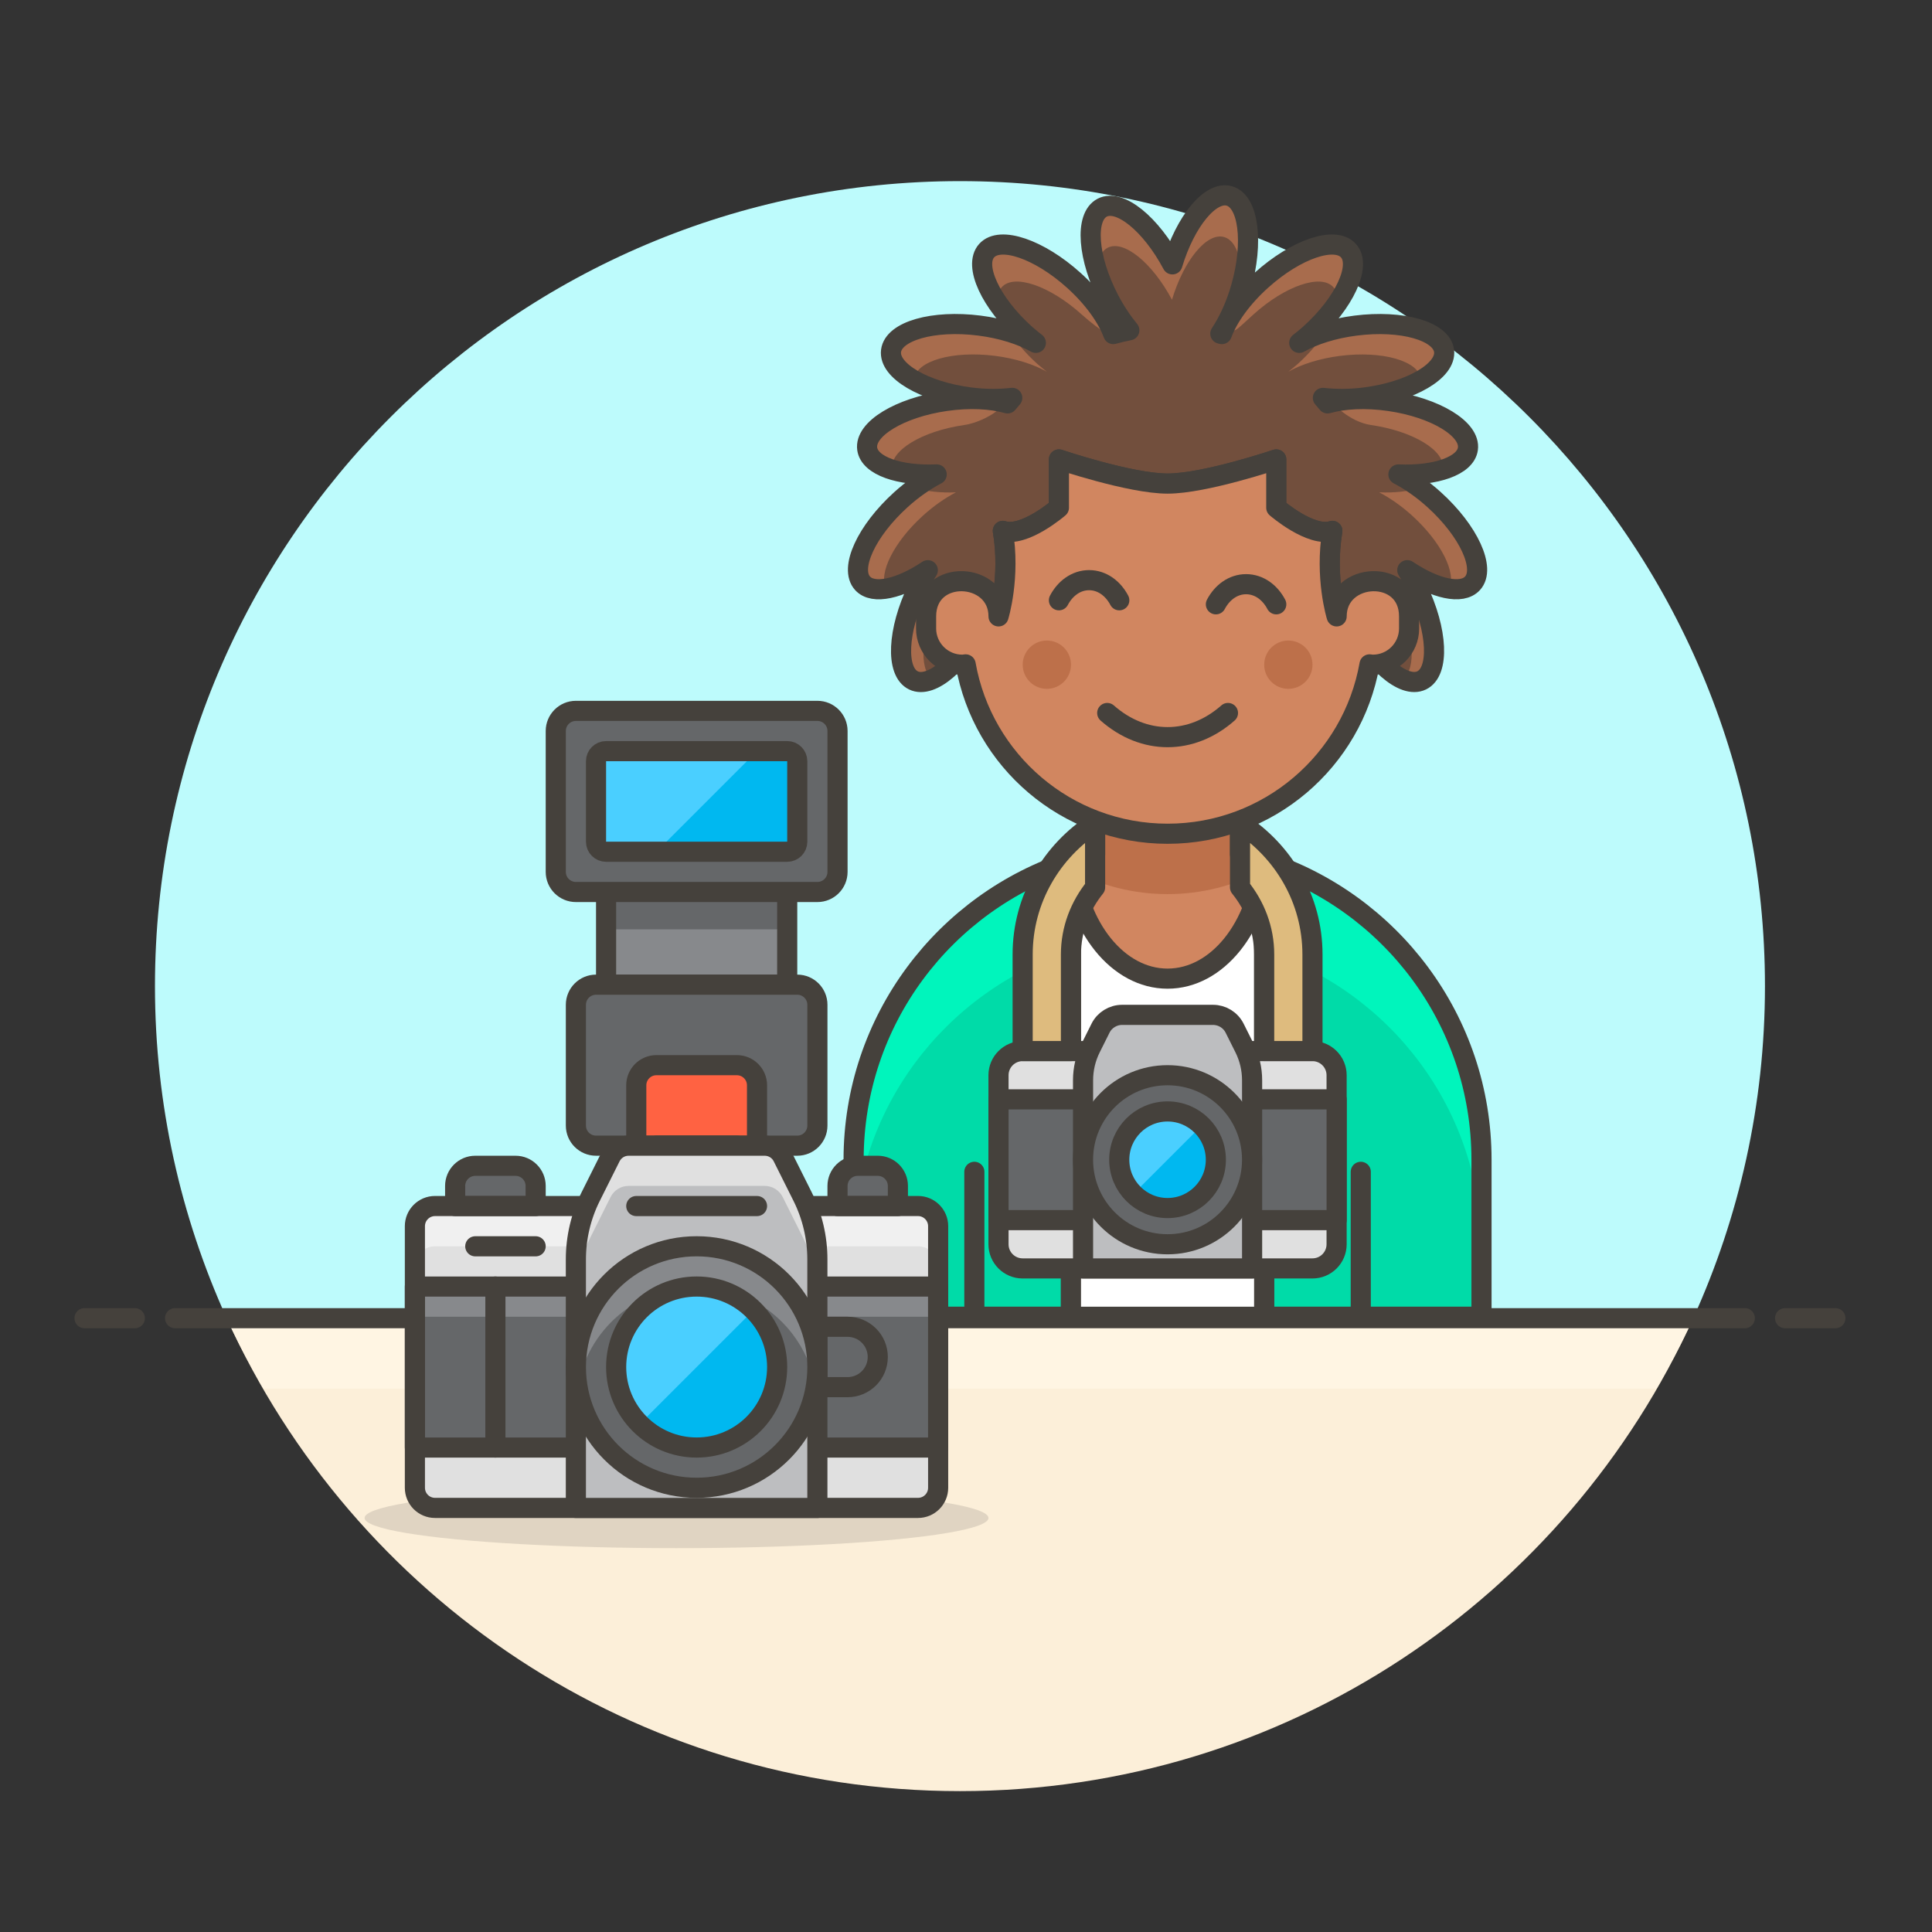 <?xml version="1.0" encoding="utf-8"?>
<!-- Generator: Adobe Illustrator 21.0.0, SVG Export Plug-In . SVG Version: 6.00 Build 0)  -->
<svg version="1.1" id="Layer_1" xmlns="http://www.w3.org/2000/svg" xmlns:xlink="http://www.w3.org/1999/xlink" x="0px" y="0px"
	 width="96px" height="96px" viewBox="0 0 96 96" enable-background="new 0 0 96 96" xml:space="preserve">
<rect x="0" y="0" width="96" height="96" fill="#333333" stroke="none"/>
<g>
	<g>
		<path fill="#BDFBFC" d="M87.7,49c0-22.091-17.909-40-40-40s-40,17.909-40,40c0,5.885,1.281,11.468,3.564,16.5h72.872
			C86.419,60.468,87.7,54.885,87.7,49z"/>
		<path fill="#FCEFD9" d="M11.264,65.5C17.549,79.357,31.494,89,47.7,89c16.206,0,30.151-9.643,36.436-23.5H11.264z"/>
		<path fill="#FFF5E3" d="M82.308,69c0.659-1.137,1.282-2.296,1.829-3.5H11.264c0.546,1.204,1.17,2.363,1.829,3.5H82.308z"/>
	</g>
	<g>
		
			<line fill="none" stroke="#45413C" stroke-linecap="round" stroke-linejoin="round" stroke-miterlimit="10" x1="8.7" y1="65.5" x2="86.7" y2="65.5"/>
		
			<line fill="none" stroke="#45413C" stroke-linecap="round" stroke-linejoin="round" stroke-miterlimit="10" x1="4.2" y1="65.5" x2="6.7" y2="65.5"/>
		
			<line fill="none" stroke="#45413C" stroke-linecap="round" stroke-linejoin="round" stroke-miterlimit="10" x1="88.7" y1="65.5" x2="91.2" y2="65.5"/>
	</g>
</g>
<g>
	<g>
		<g>
			<g>
				<path fill="#00DBA8" d="M53.215,42.788c-6.265,2.025-10.8,7.9-10.8,14.84v7.8h10.8V42.788z"/>
				<path fill="#00DBA8" d="M62.815,42.788c6.265,2.025,10.8,7.9,10.8,14.84v7.8h-10.8V42.788z"/>
				<path fill="#00F5BC" d="M42.415,57.628v4.454c0-6.939,4.535-12.814,10.8-14.84v-4.454C46.95,44.813,42.415,50.688,42.415,57.628
					z"/>
				<path fill="#00F5BC" d="M62.815,42.788v4.454c6.265,2.025,10.8,7.9,10.8,14.84v-4.454
					C73.616,50.688,69.081,44.813,62.815,42.788z"/>
				
					<line fill="none" stroke="#45413C" stroke-linecap="round" stroke-linejoin="round" stroke-miterlimit="10" x1="48.415" y1="58.227" x2="48.415" y2="65.427"/>
				
					<line fill="none" stroke="#45413C" stroke-linecap="round" stroke-linejoin="round" stroke-miterlimit="10" x1="67.616" y1="58.227" x2="67.616" y2="65.427"/>
				<path fill="none" stroke="#45413C" stroke-linecap="round" stroke-linejoin="round" stroke-miterlimit="10" d="M53.215,42.788
					c-6.265,2.025-10.8,7.9-10.8,14.84v7.8h10.8V42.788z"/>
				<path fill="none" stroke="#45413C" stroke-linecap="round" stroke-linejoin="round" stroke-miterlimit="10" d="M62.815,42.788
					c6.265,2.025,10.8,7.9,10.8,14.84v7.8h-10.8V42.788z"/>
				<path fill="#FFFFFF" stroke="#45413C" stroke-linecap="round" stroke-linejoin="round" stroke-miterlimit="10" d="
					M58.015,42.028c-1.675,0-3.288,0.271-4.8,0.76v22.64h9.6v-22.64C61.305,42.3,59.688,42.028,58.015,42.028z"/>
				<g>
					<path fill="#D18660" d="M61.616,42.451v-2.823h-7.2v2.824c-0.395,0.094-0.784,0.201-1.167,0.324
						c0.271,3.292,2.3,5.852,4.767,5.852s4.496-2.56,4.767-5.852C62.4,42.653,62.01,42.546,61.616,42.451z"/>
					<path fill="#BD704A" d="M61.616,42.451v-2.823h-7.2v2.824c-0.395,0.094-0.784,0.201-1.167,0.324
						c0.014,0.173,0.053,0.334,0.076,0.503c1.405,0.729,2.998,1.149,4.691,1.149s3.285-0.419,4.691-1.149
						c0.024-0.169,0.062-0.33,0.076-0.503C62.4,42.653,62.01,42.546,61.616,42.451z"/>
					<path fill="none" stroke="#45413C" stroke-linecap="round" stroke-linejoin="round" stroke-miterlimit="10" d="M61.616,42.451
						v-2.823h-7.2v2.824c-0.395,0.094-0.784,0.201-1.167,0.324c0.271,3.292,2.3,5.852,4.767,5.852s4.496-2.56,4.767-5.852
						C62.4,42.653,62.01,42.546,61.616,42.451z"/>
				</g>
			</g>
			<g>
				<g>
					<path fill="#724F3D" d="M71.265,24.831c-0.588-0.533-1.2-0.952-1.779-1.256c1.861,0.078,3.331-0.427,3.452-1.269
						c0.142-0.983-1.605-2.049-3.901-2.38c-1.178-0.169-2.266-0.109-3.071,0.119c-0.075-0.094-0.154-0.184-0.232-0.274
						c0.627,0.071,1.331,0.074,2.081-0.021c2.301-0.293,4.065-1.329,3.94-2.315c-0.125-0.986-2.092-1.549-4.394-1.256
						c-1.112,0.141-2.093,0.458-2.802,0.858c0.177-0.138,0.354-0.278,0.527-0.435c1.724-1.552,2.582-3.409,1.917-4.148
						c-0.665-0.739-2.602-0.08-4.326,1.472c-0.979,0.882-1.664,1.855-1.964,2.674c-0.026-0.008-0.051-0.014-0.077-0.021
						c0.408-0.613,0.776-1.404,1.033-2.311c0.633-2.231,0.371-4.261-0.585-4.531c-0.934-0.266-2.181,1.25-2.828,3.399
						c-1.069-2.01-2.619-3.269-3.489-2.816c-0.882,0.459-0.729,2.499,0.341,4.557c0.304,0.584,0.65,1.097,1.008,1.535
						c-0.271,0.051-0.535,0.116-0.798,0.188c-0.3-0.817-0.985-1.792-1.965-2.674c-1.724-1.552-3.661-2.211-4.326-1.472
						c-0.665,0.738,0.193,2.596,1.917,4.148c0.174,0.156,0.351,0.297,0.527,0.435c-0.709-0.399-1.689-0.717-2.802-0.858
						c-2.301-0.293-4.268,0.27-4.393,1.256c-0.125,0.986,1.639,2.022,3.939,2.315c0.751,0.096,1.457,0.092,2.084,0.02
						c-0.078,0.091-0.157,0.182-0.233,0.275c-0.806-0.229-1.894-0.289-3.073-0.12c-2.296,0.331-4.042,1.396-3.901,2.38
						c0.121,0.843,1.591,1.348,3.452,1.269c-0.579,0.304-1.191,0.723-1.779,1.256c-1.719,1.557-2.572,3.417-1.905,4.153
						c0.53,0.585,1.858,0.276,3.243-0.65c-0.179,0.286-0.352,0.586-0.509,0.911c-1.009,2.09-1.1,4.133-0.205,4.565
						c0.895,0.433,2.439-0.911,3.447-3c0.191-0.396,0.338-0.786,0.463-1.167c0.195,0.277,0.318,0.609,0.318,0.984
						c0,0,0.6-1.935,0.213-4.249c1.054,0.351,2.787-1.151,2.787-1.151v-2.399c0,0,3.545,1.2,5.4,1.2s5.4-1.2,5.4-1.2v2.399
						c0,0,1.733,1.503,2.787,1.151c-0.387,2.314,0.213,4.249,0.213,4.249c0-0.373,0.122-0.704,0.315-0.982
						c0.125,0.381,0.271,0.77,0.462,1.164c1.008,2.089,2.552,3.433,3.447,3c0.895-0.433,0.804-2.476-0.205-4.565
						c-0.157-0.325-0.331-0.625-0.509-0.911c1.385,0.927,2.713,1.235,3.243,0.65C73.837,28.248,72.984,26.387,71.265,24.831z"/>
					<g>
						<path fill="#A86C4D" d="M55.037,12.312c0.797-0.414,2.218,0.74,3.198,2.582c0.594-1.971,1.736-3.359,2.592-3.116
							c0.634,0.18,0.929,1.206,0.828,2.53c0.004-0.014,0.009-0.026,0.013-0.04c0.633-2.231,0.371-4.261-0.586-4.531
							c-0.934-0.266-2.18,1.25-2.828,3.399c-1.069-2.01-2.619-3.269-3.489-2.816c-0.679,0.354-0.739,1.646-0.245,3.161
							C54.54,12.915,54.703,12.486,55.037,12.312z"/>
						<path fill="#A86C4D" d="M61.547,15.157c-0.048,0.254-0.108,0.513-0.183,0.775c-0.235,0.832,0.028,0.495,0.925-0.313
							c1.58-1.423,3.356-2.027,3.965-1.35c0.173,0.192,0.223,0.474,0.184,0.801c0.751-1.09,1.017-2.113,0.564-2.615
							c-0.665-0.739-2.602-0.08-4.326,1.472C62.235,14.326,61.862,14.744,61.547,15.157z"/>
						<path fill="#A86C4D" d="M66.116,19.927c0.072,0.083,0.924,1.036,2.003,1.191c2.105,0.303,3.706,1.279,3.576,2.181
							c-0.002,0.014-0.011,0.025-0.014,0.039c0.713-0.219,1.19-0.573,1.256-1.033c0.126-0.879-1.258-1.818-3.19-2.246
							C69.091,20.477,66.69,19.993,66.116,19.927z"/>
						<path fill="#A86C4D" d="M64.498,18.072c-0.159,0.143-0.321,0.271-0.483,0.399c0.649-0.366,1.549-0.657,2.568-0.787
							c2.11-0.267,3.913,0.248,4.028,1.152c0.003,0.021-0.008,0.042-0.007,0.064c0.765-0.429,1.216-0.951,1.151-1.464
							c-0.125-0.986-2.092-1.549-4.394-1.256c-0.539,0.068-1.045,0.18-1.507,0.32C65.52,17.02,65.062,17.563,64.498,18.072z"/>
						<path fill="#A86C4D" d="M49.776,14.269c0.61-0.678,2.385-0.073,3.965,1.35c0.898,0.809,1.928,1.457,1.662,0.962
							c-0.028,0.007-0.057,0.012-0.085,0.02c-0.3-0.817-0.985-1.792-1.965-2.674c-1.724-1.552-3.66-2.211-4.326-1.472
							c-0.453,0.502-0.187,1.525,0.565,2.615C49.553,14.743,49.602,14.462,49.776,14.269z"/>
						<path fill="#A86C4D" d="M71.265,24.831c-0.24-0.218-0.485-0.403-0.728-0.582c-0.544,0.166-1.235,0.247-2.007,0.215
							c0.531,0.278,1.092,0.662,1.631,1.151c1.458,1.32,2.221,2.868,1.845,3.629c0.506,0.08,0.921,0.008,1.163-0.26
							C73.837,28.248,72.984,26.387,71.265,24.831z"/>
						<path fill="#A86C4D" d="M45.427,18.899c0.001-0.021-0.009-0.043-0.007-0.064c0.115-0.904,1.918-1.42,4.027-1.152
							c1.02,0.13,1.919,0.421,2.568,0.787c-0.162-0.127-0.323-0.256-0.483-0.399c-0.565-0.509-1.022-1.052-1.357-1.572
							c-0.461-0.141-0.967-0.252-1.506-0.32c-2.301-0.293-4.268,0.27-4.394,1.256C44.211,17.948,44.663,18.471,45.427,18.899z"/>
						<path fill="#A86C4D" d="M68.935,28.827c0.164,0.262,0.323,0.536,0.467,0.835c0.87,1.802,0.985,3.55,0.314,4.083
							c0.343,0.15,0.663,0.191,0.925,0.065c0.843-0.407,0.8-2.244-0.048-4.2C70.095,29.484,69.522,29.219,68.935,28.827z"/>
						<path fill="#A86C4D" d="M46.629,29.662c0.145-0.299,0.303-0.573,0.467-0.835c-0.587,0.393-1.16,0.657-1.658,0.783
							c-0.848,1.956-0.891,3.793-0.048,4.2c0.262,0.126,0.582,0.085,0.925-0.065C45.644,33.212,45.759,31.464,46.629,29.662z"/>
						<path fill="#A86C4D" d="M45.869,25.615c0.539-0.489,1.1-0.873,1.631-1.151c-0.772,0.032-1.463-0.049-2.007-0.215
							c-0.244,0.179-0.488,0.364-0.728,0.582c-1.719,1.557-2.572,3.417-1.905,4.153c0.243,0.268,0.657,0.34,1.163,0.26
							C43.647,28.483,44.411,26.935,45.869,25.615z"/>
						<path fill="#A86C4D" d="M44.349,23.339c-0.003-0.014-0.012-0.025-0.014-0.039c-0.13-0.901,1.471-1.878,3.576-2.181
							c1.081-0.156,2.393-1.104,1.704-1.191c-1.12-0.142-2.675,0.55-3.333,0.132c-1.933,0.428-3.316,1.367-3.19,2.246
							C43.159,22.765,43.636,23.12,44.349,23.339z"/>
					</g>
					<path fill="none" stroke="#45413C" stroke-linecap="round" stroke-linejoin="round" stroke-miterlimit="10" d="M71.265,24.831
						c-0.588-0.533-1.2-0.952-1.779-1.256c1.861,0.078,3.331-0.427,3.452-1.269c0.142-0.983-1.605-2.049-3.901-2.38
						c-1.178-0.169-2.266-0.109-3.071,0.119c-0.075-0.094-0.154-0.184-0.232-0.274c0.627,0.071,1.331,0.074,2.081-0.021
						c2.301-0.293,4.065-1.329,3.94-2.315c-0.125-0.986-2.092-1.549-4.394-1.256c-1.112,0.141-2.093,0.458-2.802,0.858
						c0.177-0.138,0.354-0.278,0.527-0.435c1.724-1.552,2.582-3.409,1.917-4.148c-0.665-0.739-2.602-0.08-4.326,1.472
						c-0.979,0.882-1.664,1.855-1.964,2.674c-0.026-0.008-0.051-0.014-0.077-0.021c0.408-0.613,0.776-1.404,1.033-2.311
						c0.633-2.231,0.371-4.261-0.585-4.531c-0.934-0.266-2.181,1.25-2.828,3.399c-1.069-2.01-2.619-3.269-3.489-2.816
						c-0.882,0.459-0.729,2.499,0.341,4.557c0.304,0.584,0.65,1.097,1.008,1.535c-0.271,0.051-0.535,0.116-0.798,0.188
						c-0.3-0.817-0.985-1.792-1.965-2.674c-1.724-1.552-3.661-2.211-4.326-1.472c-0.665,0.738,0.193,2.596,1.917,4.148
						c0.174,0.156,0.351,0.297,0.527,0.435c-0.709-0.399-1.689-0.717-2.802-0.858c-2.301-0.293-4.268,0.27-4.393,1.256
						c-0.125,0.986,1.639,2.022,3.939,2.315c0.751,0.096,1.457,0.092,2.084,0.02c-0.078,0.091-0.157,0.182-0.233,0.275
						c-0.806-0.229-1.894-0.289-3.073-0.12c-2.296,0.331-4.042,1.396-3.901,2.38c0.121,0.843,1.591,1.348,3.452,1.269
						c-0.579,0.304-1.191,0.723-1.779,1.256c-1.719,1.557-2.572,3.417-1.905,4.153c0.53,0.585,1.858,0.276,3.243-0.65
						c-0.179,0.286-0.352,0.586-0.509,0.911c-1.009,2.09-1.1,4.133-0.205,4.565c0.895,0.433,2.439-0.911,3.447-3
						c0.191-0.396,0.338-0.786,0.463-1.167c0.195,0.277,0.318,0.609,0.318,0.984c0,0,0.6-1.935,0.213-4.249
						c1.054,0.351,2.787-1.151,2.787-1.151v-2.399c0,0,3.545,1.2,5.4,1.2s5.4-1.2,5.4-1.2v2.399c0,0,1.733,1.503,2.787,1.151
						c-0.387,2.314,0.213,4.249,0.213,4.249c0-0.373,0.122-0.704,0.315-0.982c0.125,0.381,0.271,0.77,0.462,1.164
						c1.008,2.089,2.552,3.433,3.447,3c0.895-0.433,0.804-2.476-0.205-4.565c-0.157-0.325-0.331-0.625-0.509-0.911
						c1.385,0.927,2.713,1.235,3.243,0.65C73.837,28.248,72.984,26.387,71.265,24.831z"/>
				</g>
				<g>
					<path fill="#D18660" stroke="#45413C" stroke-linecap="round" stroke-linejoin="round" stroke-miterlimit="10" d="
						M66.417,30.628c0,0-0.6-1.935-0.213-4.249c-1.054,0.351-2.787-1.151-2.787-1.151v-2.399c0,0-3.546,1.2-5.4,1.2
						s-5.4-1.2-5.4-1.2v2.399c0,0-1.733,1.503-2.787,1.151c0.387,2.314-0.213,4.249-0.213,4.249c0-2.245-3.6-2.419-3.6,0v0.6
						c0,0.994,0.806,1.801,1.8,1.801c0.057,0,0.11-0.012,0.166-0.017c0.845,4.781,5.01,8.416,10.034,8.416
						c5.024,0,9.19-3.635,10.034-8.416c0.055,0.005,0.109,0.017,0.166,0.017c0.994,0,1.8-0.807,1.8-1.801v-0.6
						C70.017,28.211,66.417,28.382,66.417,30.628z"/>
					<circle fill="#BD704A" cx="52.017" cy="33.028" r="1.2"/>
					<circle fill="#BD704A" cx="64.017" cy="33.028" r="1.2"/>
					<path fill="none" stroke="#45413C" stroke-linecap="round" stroke-linejoin="round" stroke-miterlimit="10" d="M55.017,35.428
						c1.817,1.601,4.184,1.601,6,0"/>
					<g>
						<path fill="none" stroke="#45413C" stroke-linecap="round" stroke-linejoin="round" stroke-miterlimit="10" d="M63.417,30.028
							c-0.308-0.587-0.851-1-1.5-1c-0.648,0-1.191,0.413-1.5,1"/>
						<path fill="none" stroke="#45413C" stroke-linecap="round" stroke-linejoin="round" stroke-miterlimit="10" d="M55.617,29.828
							c-0.309-0.587-0.852-1-1.5-1c-0.649,0-1.191,0.413-1.5,1"/>
					</g>
				</g>
			</g>
		</g>
		<g>
			<g>
				<path fill="#E0E0E0" stroke="#45413C" stroke-linecap="round" stroke-linejoin="round" stroke-miterlimit="10" d="
					M65.215,63.027h-14.4c-0.663,0-1.2-0.537-1.2-1.2v-8.399c0-0.663,0.537-1.2,1.2-1.2h14.4c0.663,0,1.2,0.537,1.2,1.2v8.399
					C66.415,62.49,65.878,63.027,65.215,63.027z"/>
				
					<rect x="49.616" y="54.627" fill="#656769" stroke="#45413C" stroke-linecap="round" stroke-linejoin="round" stroke-miterlimit="10" width="16.8" height="6"/>
				<path fill="#BDBEC0" stroke="#45413C" stroke-linecap="round" stroke-linejoin="round" stroke-miterlimit="10" d="
					M60.274,50.428h-4.517c-0.454,0-0.87,0.257-1.073,0.663l-0.488,0.977c-0.25,0.5-0.38,1.051-0.38,1.609v9.351h8.4v-9.351
					c0-0.559-0.13-1.109-0.38-1.609l-0.488-0.977C61.144,50.684,60.728,50.428,60.274,50.428z"/>
				
					<circle fill="#656769" stroke="#45413C" stroke-linecap="round" stroke-linejoin="round" stroke-miterlimit="10" cx="58.015" cy="57.627" r="4.2"/>
				<circle fill="#00B8F0" cx="58.015" cy="57.627" r="2.4"/>
				<path fill="#4ACFFF" d="M56.318,59.324c-0.937-0.937-0.937-2.457,0-3.394c0.937-0.938,2.457-0.938,3.394,0L56.318,59.324z"/>
				
					<circle fill="none" stroke="#45413C" stroke-linecap="round" stroke-linejoin="round" stroke-miterlimit="10" cx="58.015" cy="57.627" r="2.4"/>
			</g>
			<path fill="#DEBB7E" stroke="#45413C" stroke-linecap="round" stroke-linejoin="round" stroke-miterlimit="10" d="M61.616,40.898
				v3.193c0.739,0.919,1.2,2.067,1.2,3.336v4.8h2.4v-4.8C65.215,44.679,63.769,42.287,61.616,40.898z"/>
			<path fill="#DEBB7E" stroke="#45413C" stroke-linecap="round" stroke-linejoin="round" stroke-miterlimit="10" d="M50.815,47.428
				v4.8h2.4v-4.8c0-1.27,0.461-2.417,1.2-3.336v-3.193C52.262,42.287,50.815,44.679,50.815,47.428z"/>
		</g>
	</g>
	<g>
		<rect x="30.116" y="40.928" fill="#87898C" width="9" height="8"/>
		<rect x="30.116" y="40.928" fill="#656769" width="9" height="5.25"/>
		
			<rect x="30.116" y="40.928" fill="none" stroke="#45413C" stroke-linecap="round" stroke-linejoin="round" stroke-miterlimit="10" width="9" height="8"/>
		<path fill="#656769" stroke="#45413C" stroke-linecap="round" stroke-linejoin="round" stroke-miterlimit="10" d="M40.616,44.323
			h-12c-0.552,0-1-0.447-1-1v-7c0-0.552,0.448-1,1-1h12c0.553,0,1,0.448,1,1v7C41.616,43.876,41.168,44.323,40.616,44.323z"/>
		<path fill="#656769" stroke="#45413C" stroke-linecap="round" stroke-linejoin="round" stroke-miterlimit="10" d="M39.616,56.928
			h-10c-0.552,0-1-0.447-1-1v-6c0-0.552,0.448-1,1-1h10c0.553,0,1,0.448,1,1v6C40.616,56.48,40.168,56.928,39.616,56.928z"/>
		<path fill="#00B8F0" d="M39.116,42.323h-9c-0.276,0-0.5-0.224-0.5-0.5v-4c0-0.275,0.224-0.5,0.5-0.5h9c0.276,0,0.5,0.225,0.5,0.5
			v4C39.616,42.1,39.392,42.323,39.116,42.323z"/>
		<path fill="#4ACFFF" d="M32.616,42.323h-2.5c-0.276,0-0.5-0.224-0.5-0.5v-4c0-0.275,0.224-0.5,0.5-0.5h7.5L32.616,42.323z"/>
		<path fill="none" stroke="#45413C" stroke-linecap="round" stroke-linejoin="round" stroke-miterlimit="10" d="M39.116,42.323h-9
			c-0.276,0-0.5-0.224-0.5-0.5v-4c0-0.275,0.224-0.5,0.5-0.5h9c0.276,0,0.5,0.225,0.5,0.5v4
			C39.616,42.1,39.392,42.323,39.116,42.323z"/>
		<path fill="#FF6242" stroke="#45413C" stroke-linecap="round" stroke-linejoin="round" stroke-miterlimit="10" d="M36.616,52.928
			h-4c-0.552,0-1,0.448-1,1v3h6v-3C37.616,53.376,37.168,52.928,36.616,52.928z"/>
		<polygon fill="#525252" stroke="#45413C" stroke-linecap="round" stroke-linejoin="round" stroke-miterlimit="10" points="
			36.116,58.928 33.116,58.928 32.616,56.928 36.616,56.928 		"/>
	</g>
	<ellipse opacity="0.15" fill="#45413C" cx="33.616" cy="75.427" rx="15.5" ry="1.5"/>
	<g>
		<path fill="#E0E0E0" d="M45.616,74.927h-24c-0.552,0-1-0.447-1-1v-13c0-0.552,0.448-1,1-1h24c0.553,0,1,0.448,1,1v13
			C46.616,74.48,46.168,74.927,45.616,74.927z"/>
		<path fill="#F0F0F0" d="M45.616,59.928h-24c-0.552,0-1,0.448-1,1v2c0-0.552,0.448-1,1-1h24c0.553,0,1,0.448,1,1v-2
			C46.616,60.376,46.168,59.928,45.616,59.928z"/>
		<rect x="20.616" y="63.928" fill="#656769" width="26" height="8"/>
		<rect x="20.616" y="63.928" fill="#87898C" width="26" height="1.5"/>
		
			<rect x="20.616" y="63.928" fill="none" stroke="#45413C" stroke-linecap="round" stroke-linejoin="round" stroke-miterlimit="10" width="26" height="8"/>
		<path fill="#656769" stroke="#45413C" stroke-linecap="round" stroke-linejoin="round" stroke-miterlimit="10" d="M43.616,57.928
			h-1c-0.552,0-1,0.448-1,1v1h3v-1C44.616,58.376,44.168,57.928,43.616,57.928z"/>
		<path fill="#656769" stroke="#45413C" stroke-linecap="round" stroke-linejoin="round" stroke-miterlimit="10" d="M25.616,57.928
			h-2c-0.552,0-1,0.448-1,1v1h4v-1C26.616,58.376,26.169,57.928,25.616,57.928z"/>
		<path fill="none" stroke="#45413C" stroke-linecap="round" stroke-linejoin="round" stroke-miterlimit="10" d="M45.616,74.927h-24
			c-0.552,0-1-0.447-1-1v-13c0-0.552,0.448-1,1-1h24c0.553,0,1,0.448,1,1v13C46.616,74.48,46.168,74.927,45.616,74.927z"/>
		<path fill="#656769" stroke="#45413C" stroke-linecap="round" stroke-linejoin="round" stroke-miterlimit="10" d="M42.116,68.927
			c0.829,0,1.5-0.671,1.5-1.5c0-0.828-0.671-1.5-1.5-1.5h-1.5v3H42.116z"/>
		<path fill="#BDBEC0" d="M37.998,56.928h-6.764c-0.379,0-0.725,0.214-0.895,0.553l-0.985,1.97
			c-0.486,0.972-0.739,2.044-0.739,3.131v12.347h12V62.581c0-1.087-0.253-2.159-0.738-3.131l-0.985-1.97
			C38.723,57.141,38.377,56.928,37.998,56.928z"/>
		<path fill="#E0E0E0" d="M39.877,59.45l-0.985-1.97c-0.17-0.339-0.516-0.553-0.895-0.553h-6.763c-0.379,0-0.725,0.214-0.895,0.553
			l-0.985,1.97c-0.486,0.972-0.739,2.044-0.739,3.131v2c0-1.087,0.253-2.159,0.739-3.131l0.985-1.97
			c0.17-0.339,0.516-0.553,0.895-0.553h6.763c0.379,0,0.725,0.214,0.895,0.553l0.985,1.97c0.486,0.972,0.738,2.044,0.738,3.131v-2
			C40.616,61.494,40.363,60.422,39.877,59.45z"/>
		<path fill="none" stroke="#45413C" stroke-linecap="round" stroke-linejoin="round" stroke-miterlimit="10" d="M37.998,56.928
			h-6.764c-0.379,0-0.725,0.214-0.895,0.553l-0.985,1.97c-0.486,0.972-0.739,2.044-0.739,3.131v12.347h12V62.581
			c0-1.087-0.253-2.159-0.738-3.131l-0.985-1.97C38.723,57.141,38.377,56.928,37.998,56.928z"/>
		<circle fill="#656769" cx="34.616" cy="67.927" r="6"/>
		<path fill="#87898C" d="M34.616,63.928c2.973,0,5.433,2.163,5.91,5c0.055-0.325,0.09-0.658,0.09-1c0-3.313-2.686-6-6-6
			c-3.313,0-6,2.686-6,6c0,0.342,0.035,0.675,0.09,1C29.183,66.091,31.644,63.928,34.616,63.928z"/>
		<circle fill="#00B8F0" cx="34.616" cy="67.927" r="4"/>
		<path fill="#4ACFFF" d="M31.788,70.757c-1.562-1.562-1.562-4.095,0-5.657c1.562-1.562,4.095-1.562,5.657,0L31.788,70.757z"/>
		
			<circle fill="none" stroke="#45413C" stroke-linecap="round" stroke-linejoin="round" stroke-miterlimit="10" cx="34.616" cy="67.927" r="6"/>
		
			<circle fill="none" stroke="#45413C" stroke-linecap="round" stroke-linejoin="round" stroke-miterlimit="10" cx="34.616" cy="67.927" r="4"/>
		
			<line fill="none" stroke="#45413C" stroke-linecap="round" stroke-linejoin="round" stroke-miterlimit="10" x1="31.616" y1="59.928" x2="37.616" y2="59.928"/>
		
			<line fill="none" stroke="#45413C" stroke-linecap="round" stroke-linejoin="round" stroke-miterlimit="10" x1="24.616" y1="63.928" x2="24.616" y2="71.927"/>
		
			<line fill="none" stroke="#45413C" stroke-linecap="round" stroke-linejoin="round" stroke-miterlimit="10" x1="23.616" y1="61.928" x2="26.616" y2="61.928"/>
	</g>
</g>
</svg>
